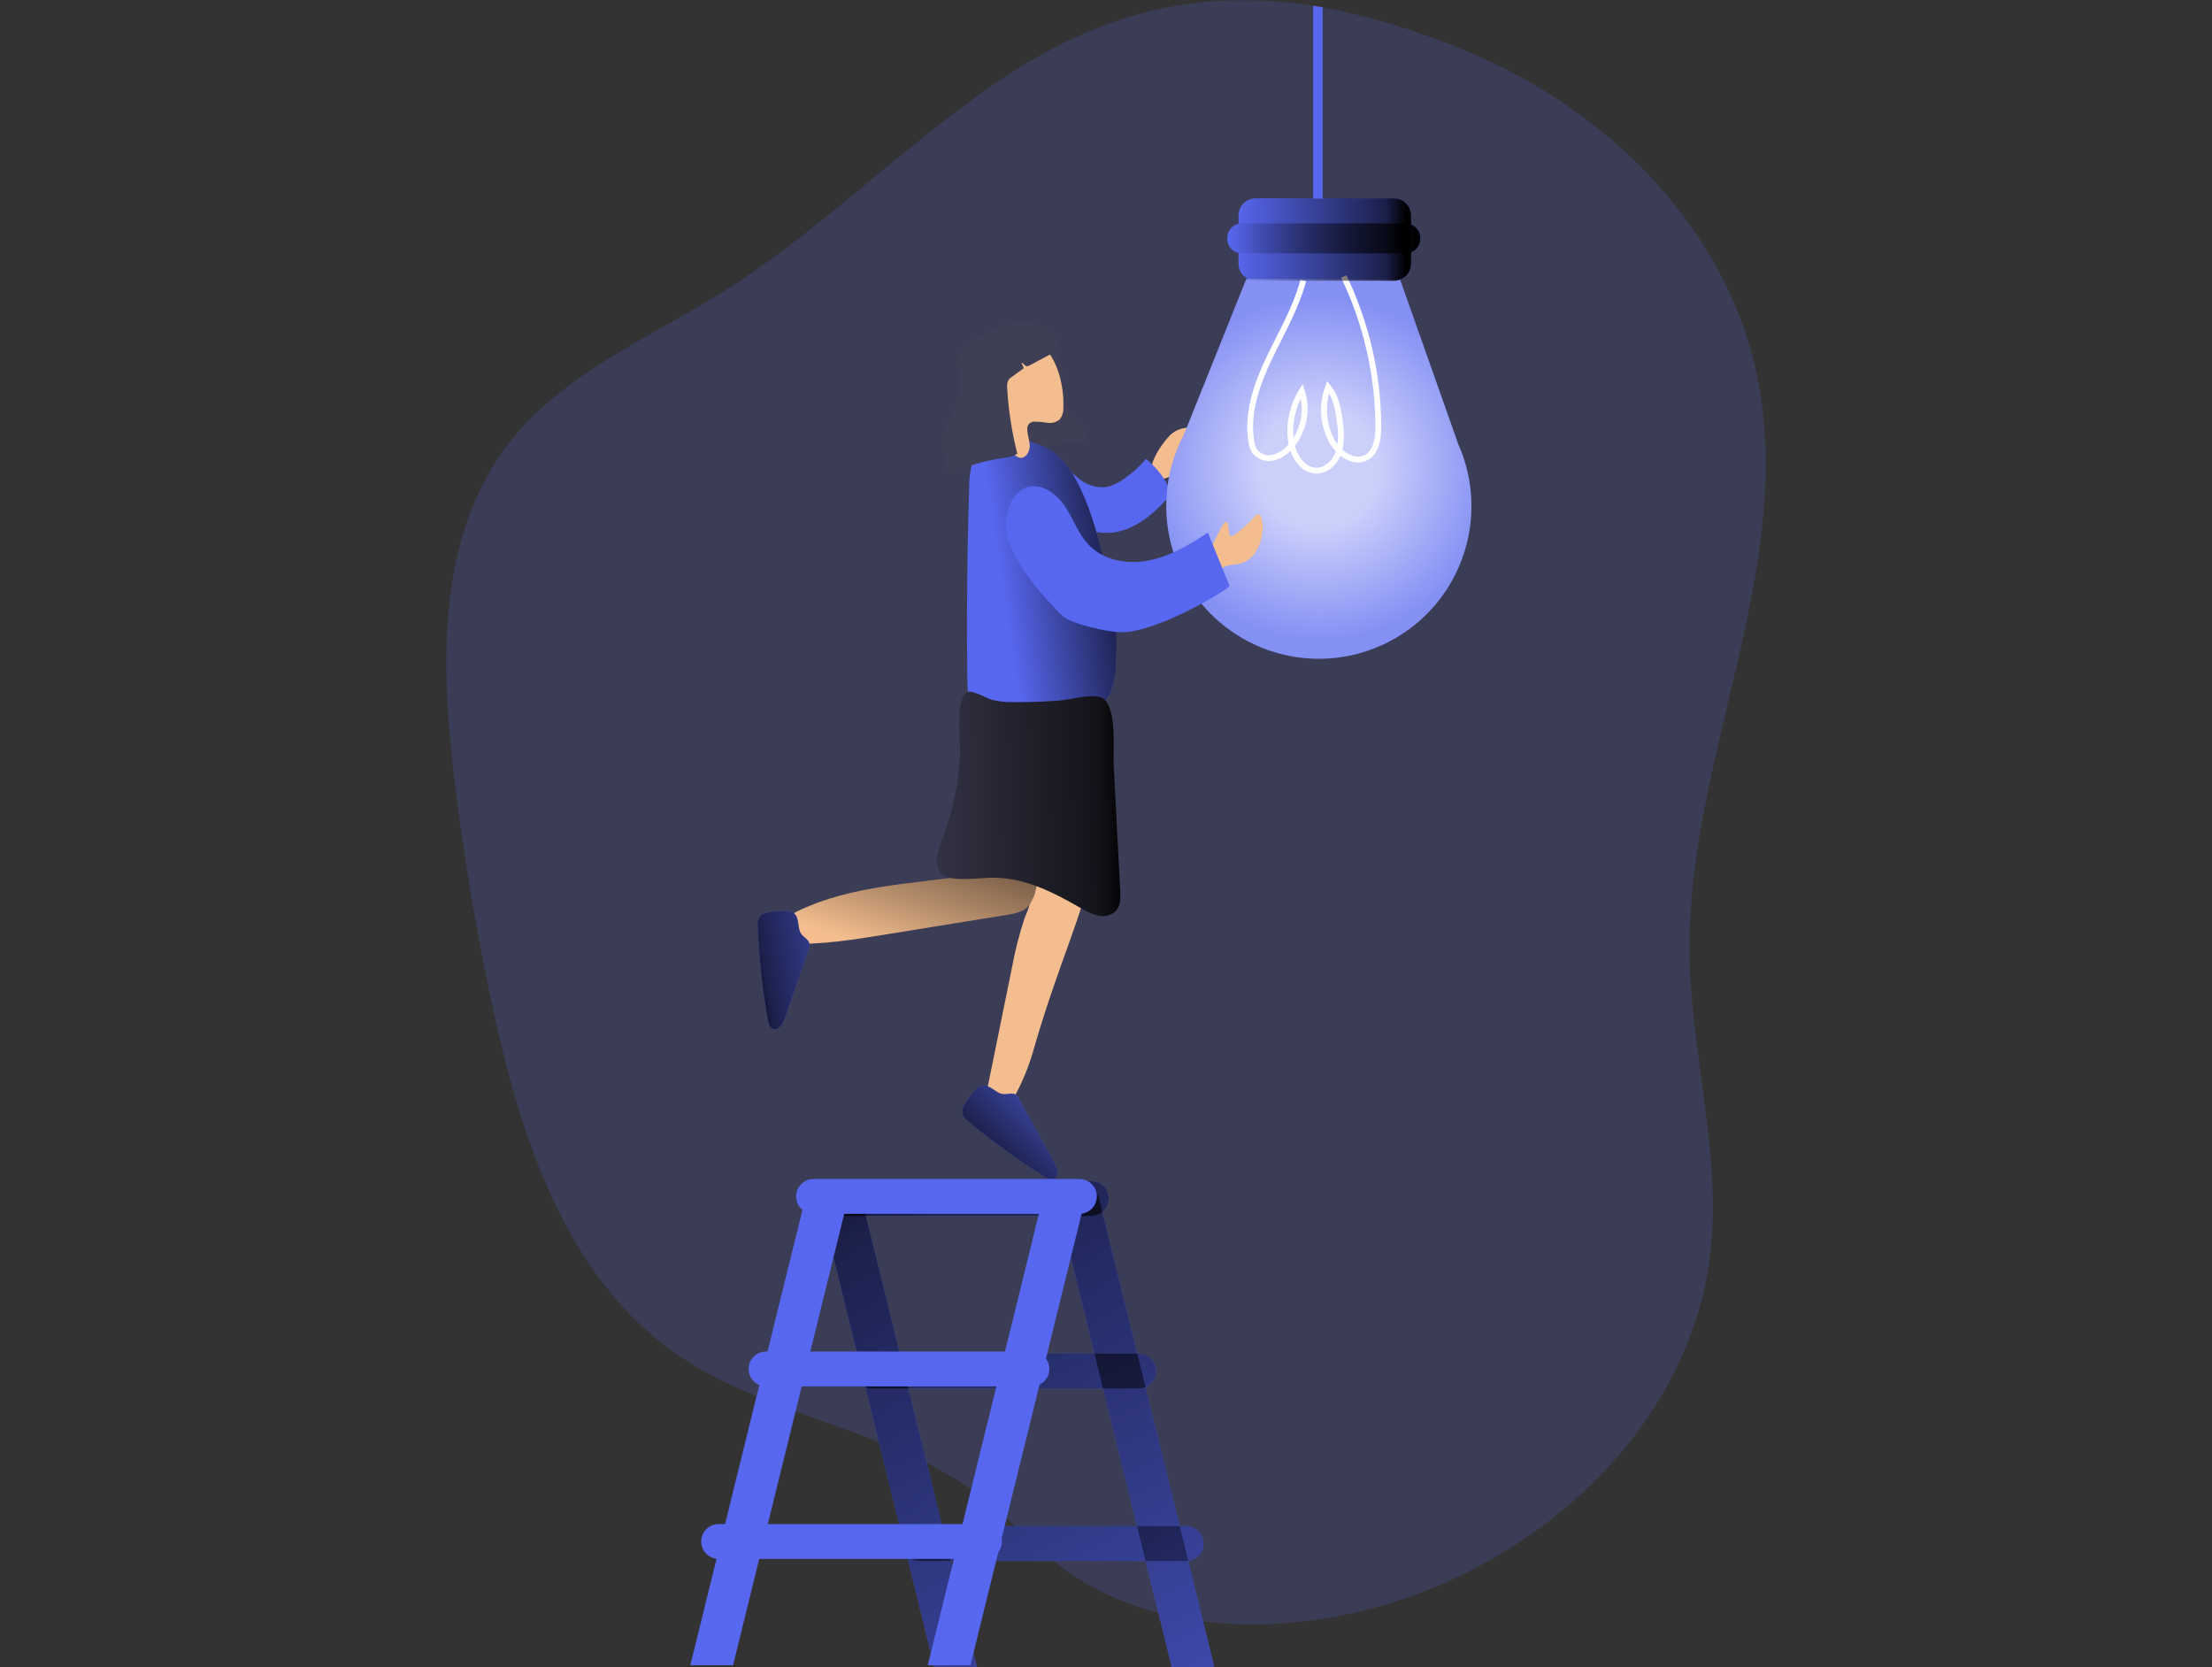 <?xml version="1.0" encoding="UTF-8"?>
<svg xmlns="http://www.w3.org/2000/svg" xmlns:xlink="http://www.w3.org/1999/xlink" width="800pt" height="603pt" viewBox="0 0 800 603" version="1.1">
<rect x="0" y="0" width="800" height="603" fill="#333333" stroke="none"/>
<defs>
<filter id="alpha" filterUnits="objectBoundingBox" x="0%" y="0%" width="100%" height="100%">
  <feColorMatrix type="matrix" in="SourceGraphic" values="0 0 0 0 1 0 0 0 0 1 0 0 0 0 1 0 0 0 1 0"/>
</filter>
<mask id="mask0">
  <g filter="url(#alpha)">
<rect x="0" y="0" width="800" height="603" style="fill:rgb(0%,0%,0%);fill-opacity:0.18;stroke:none;"/>
  </g>
</mask>
<clipPath id="clip1">
  <rect x="0" y="0" width="800" height="603"/>
</clipPath>
<g id="surface5" clip-path="url(#clip1)">
<path style=" stroke:none;fill-rule:nonzero;fill:rgb(34.51%,40.392%,94.118%);fill-opacity:1;" d="M 611.043 344.82 C 611.496 380.938 622.586 416.801 618.637 452.66 C 611.223 519.492 550.168 571.922 484.117 584.453 C 449.93 590.941 412.145 587.781 384.242 566.988 C 373.945 559.301 365.379 549.504 355.219 541.621 C 322.703 516.363 277.547 512.961 243.922 489.203 C 204.738 461.516 188.426 411.832 178.297 364.93 C 172.344 337.387 167.676 309.609 164.293 281.602 C 159.219 239.742 158.219 193.355 184.172 160.09 C 203.57 135.137 234.293 122.527 261.102 105.746 C 296.488 83.602 326.043 53.223 360.551 29.695 C 399.523 3.113 436.062 -4.102 474.914 2.066 L 478.348 2.645 C 495.934 6.008 513.121 11.211 529.621 18.164 C 581.41 39.262 626.367 83.477 636.285 140.086 C 648.207 208.195 610.191 275.664 611.043 344.82 Z M 611.043 344.82 "/>
</g>
<linearGradient id="linear0" gradientUnits="userSpaceOnUse" x1="168.55" y1="256.86" x2="300.46" y2="488.27" gradientTransform="matrix(1.519,0,0,1.519,60.682,-9.174)">
<stop offset="0.01" style="stop-color:rgb(0%,0%,0%);stop-opacity:1;"/>
<stop offset="0.13" style="stop-color:rgb(0%,0%,0%);stop-opacity:0.69;"/>
<stop offset="1" style="stop-color:rgb(0%,0%,0%);stop-opacity:0;"/>
</linearGradient>
<linearGradient id="linear1" gradientUnits="userSpaceOnUse" x1="159.41" y1="262.07" x2="291.32" y2="493.48" gradientTransform="matrix(1.519,0,0,1.519,60.682,-9.174)">
<stop offset="0.01" style="stop-color:rgb(0%,0%,0%);stop-opacity:1;"/>
<stop offset="0.13" style="stop-color:rgb(0%,0%,0%);stop-opacity:0.69;"/>
<stop offset="1" style="stop-color:rgb(0%,0%,0%);stop-opacity:0;"/>
</linearGradient>
<linearGradient id="linear2" gradientUnits="userSpaceOnUse" x1="150.27" y1="267.28" x2="282.18" y2="498.69" gradientTransform="matrix(1.519,0,0,1.519,60.682,-9.174)">
<stop offset="0.01" style="stop-color:rgb(0%,0%,0%);stop-opacity:1;"/>
<stop offset="0.13" style="stop-color:rgb(0%,0%,0%);stop-opacity:0.69;"/>
<stop offset="1" style="stop-color:rgb(0%,0%,0%);stop-opacity:0;"/>
</linearGradient>
<linearGradient id="linear3" gradientUnits="userSpaceOnUse" x1="110.15" y1="246.31" x2="242.06" y2="477.71" gradientTransform="matrix(1.519,0,0,1.519,161.407,0)">
<stop offset="0.01" style="stop-color:rgb(0%,0%,0%);stop-opacity:1;"/>
<stop offset="0.13" style="stop-color:rgb(0%,0%,0%);stop-opacity:0.69;"/>
<stop offset="1" style="stop-color:rgb(0%,0%,0%);stop-opacity:0;"/>
</linearGradient>
<linearGradient id="linear4" gradientUnits="userSpaceOnUse" x1="67.48" y1="270.63" x2="199.39" y2="502.04" gradientTransform="matrix(1.519,0,0,1.519,161.407,0)">
<stop offset="0.01" style="stop-color:rgb(0%,0%,0%);stop-opacity:1;"/>
<stop offset="0.13" style="stop-color:rgb(0%,0%,0%);stop-opacity:0.69;"/>
<stop offset="1" style="stop-color:rgb(0%,0%,0%);stop-opacity:0;"/>
</linearGradient>
<mask id="mask1">
  <g filter="url(#alpha)">
<rect x="0" y="0" width="800" height="603" style="fill:rgb(0%,0%,0%);fill-opacity:0.69;stroke:none;"/>
  </g>
</mask>
<radialGradient id="radial0" gradientUnits="userSpaceOnUse" cx="274.09" cy="117.66" fx="274.09" fy="117.66" r="41.01" gradientTransform="matrix(1.519,0,0,1.519,60.682,-9.174)">
<stop offset="0.34" style="stop-color:rgb(100%,100%,100%);stop-opacity:1;"/>
<stop offset="1" style="stop-color:rgb(100%,100%,100%);stop-opacity:0.388;"/>
</radialGradient>
<clipPath id="clip2">
  <rect x="0" y="0" width="800" height="603"/>
</clipPath>
<g id="surface8" clip-path="url(#clip2)">
<path style=" stroke:none;fill-rule:nonzero;fill:url(#radial0);" d="M 421.801 183.043 C 421.785 174.16 423.926 165.41 428.043 157.539 L 450.75 100.887 L 506.293 100.887 L 527.402 160.652 C 536.535 181.207 532.281 205.246 516.648 221.418 C 501.016 237.586 477.133 242.648 456.285 234.215 C 435.438 225.777 421.793 205.531 421.801 183.043 Z M 421.801 183.043 "/>
</g>
<linearGradient id="linear5" gradientUnits="userSpaceOnUse" x1="5825.07" y1="1536.61" x2="5866.18" y2="1536.61" gradientTransform="matrix(-1.519,0,-0,-1.519,9357.362,2420.551)">
<stop offset="0.01" style="stop-color:rgb(0%,0%,0%);stop-opacity:1;"/>
<stop offset="0.13" style="stop-color:rgb(0%,0%,0%);stop-opacity:0.69;"/>
<stop offset="1" style="stop-color:rgb(0%,0%,0%);stop-opacity:0;"/>
</linearGradient>
<linearGradient id="linear6" gradientUnits="userSpaceOnUse" x1="5822.88" y1="1536.87" x2="5868.85" y2="1536.87" gradientTransform="matrix(-1.519,-0,0,-1.519,9357.347,2420.551)">
<stop offset="0.01" style="stop-color:rgb(0%,0%,0%);stop-opacity:1;"/>
<stop offset="0.13" style="stop-color:rgb(0%,0%,0%);stop-opacity:0.69;"/>
<stop offset="1" style="stop-color:rgb(0%,0%,0%);stop-opacity:0;"/>
</linearGradient>
<linearGradient id="linear7" gradientUnits="userSpaceOnUse" x1="187.59" y1="191.86" x2="173.08" y2="233.69" gradientTransform="matrix(1.519,0,0,1.519,60.682,-9.174)">
<stop offset="0.01" style="stop-color:rgb(0%,0%,0%);stop-opacity:1;"/>
<stop offset="0.13" style="stop-color:rgb(0%,0%,0%);stop-opacity:0.69;"/>
<stop offset="1" style="stop-color:rgb(0%,0%,0%);stop-opacity:0;"/>
</linearGradient>
<linearGradient id="linear8" gradientUnits="userSpaceOnUse" x1="229.17" y1="141.42" x2="198.64" y2="145.94" gradientTransform="matrix(1.519,0,0,1.519,60.682,-9.174)">
<stop offset="0.01" style="stop-color:rgb(0%,0%,0%);stop-opacity:1;"/>
<stop offset="0.13" style="stop-color:rgb(0%,0%,0%);stop-opacity:0.69;"/>
<stop offset="1" style="stop-color:rgb(0%,0%,0%);stop-opacity:0;"/>
</linearGradient>
<linearGradient id="linear9" gradientUnits="userSpaceOnUse" x1="229.17" y1="197.15" x2="168.49" y2="197.9" gradientTransform="matrix(1.519,0,0,1.519,60.682,-9.174)">
<stop offset="0.01" style="stop-color:rgb(0%,0%,0%);stop-opacity:1;"/>
<stop offset="0.13" style="stop-color:rgb(0%,0%,0%);stop-opacity:0.69;"/>
<stop offset="1" style="stop-color:rgb(0%,0%,0%);stop-opacity:0;"/>
</linearGradient>
<linearGradient id="linear10" gradientUnits="userSpaceOnUse" x1="137.17" y1="238.4" x2="175.05" y2="231.61" gradientTransform="matrix(1.519,0,0,1.519,60.682,-9.174)">
<stop offset="0.01" style="stop-color:rgb(0%,0%,0%);stop-opacity:1;"/>
<stop offset="0.13" style="stop-color:rgb(0%,0%,0%);stop-opacity:0.69;"/>
<stop offset="1" style="stop-color:rgb(0%,0%,0%);stop-opacity:0;"/>
</linearGradient>
<linearGradient id="linear11" gradientUnits="userSpaceOnUse" x1="194.68" y1="283.35" x2="217.48" y2="259.98" gradientTransform="matrix(1.519,0,0,1.519,60.682,-9.174)">
<stop offset="0.01" style="stop-color:rgb(0%,0%,0%);stop-opacity:1;"/>
<stop offset="0.13" style="stop-color:rgb(0%,0%,0%);stop-opacity:0.69;"/>
<stop offset="1" style="stop-color:rgb(0%,0%,0%);stop-opacity:0;"/>
</linearGradient>
</defs>
<g id="surface1">
<use xlink:href="#surface5" mask="url(#mask0)"/>
<path style=" stroke:none;fill-rule:nonzero;fill:rgb(34.51%,40.392%,94.118%);fill-opacity:1;" d="M 394.676 439.75 L 298.523 439.75 C 295.043 439.75 292.219 436.93 292.219 433.453 C 292.219 429.977 295.043 427.156 298.523 427.156 L 394.676 427.156 C 398.156 427.156 400.98 429.977 400.98 433.453 C 400.98 436.93 398.156 439.75 394.676 439.75 Z M 394.676 439.75 "/>
<path style=" stroke:none;fill-rule:nonzero;fill:rgb(34.51%,40.392%,94.118%);fill-opacity:1;" d="M 411.84 502.145 L 315.684 502.145 C 312.203 502.145 309.383 499.328 309.383 495.852 C 309.383 492.371 312.203 489.555 315.684 489.555 L 411.84 489.555 C 415.32 489.555 418.141 492.371 418.141 495.852 C 418.141 499.328 415.32 502.145 411.84 502.145 Z M 411.84 502.145 "/>
<path style=" stroke:none;fill-rule:nonzero;fill:rgb(34.51%,40.392%,94.118%);fill-opacity:1;" d="M 429.016 564.543 L 332.863 564.543 C 329.383 564.543 326.559 561.723 326.559 558.246 C 326.559 554.77 329.383 551.949 332.863 551.949 L 429.016 551.949 C 432.496 551.949 435.32 554.77 435.32 558.246 C 435.32 561.723 432.496 564.543 429.016 564.543 Z M 429.016 564.543 "/>
<path style=" stroke:none;fill-rule:nonzero;fill:rgb(34.51%,40.392%,94.118%);fill-opacity:1;" d="M 423.777 603 L 439.238 603 L 397.152 432.125 L 381.707 432.125 Z M 423.777 603 "/>
<path style=" stroke:none;fill-rule:nonzero;fill:rgb(34.51%,40.392%,94.118%);fill-opacity:1;" d="M 337.918 603 L 353.367 603 L 311.297 432.125 L 295.852 432.125 Z M 337.918 603 "/>
<path style=" stroke:none;fill-rule:nonzero;fill:url(#linear0);" d="M 394.676 439.75 L 298.523 439.75 C 295.043 439.75 292.219 436.93 292.219 433.453 C 292.219 429.977 295.043 427.156 298.523 427.156 L 394.676 427.156 C 398.156 427.156 400.98 429.977 400.98 433.453 C 400.98 436.93 398.156 439.75 394.676 439.75 Z M 394.676 439.75 "/>
<path style=" stroke:none;fill-rule:nonzero;fill:url(#linear1);" d="M 411.84 502.145 L 315.684 502.145 C 312.203 502.145 309.383 499.328 309.383 495.852 C 309.383 492.371 312.203 489.555 315.684 489.555 L 411.84 489.555 C 415.32 489.555 418.141 492.371 418.141 495.852 C 418.141 499.328 415.32 502.145 411.84 502.145 Z M 411.84 502.145 "/>
<path style=" stroke:none;fill-rule:nonzero;fill:url(#linear2);" d="M 429.016 564.543 L 332.863 564.543 C 329.383 564.543 326.559 561.723 326.559 558.246 C 326.559 554.77 329.383 551.949 332.863 551.949 L 429.016 551.949 C 432.496 551.949 435.32 554.77 435.32 558.246 C 435.32 561.723 432.496 564.543 429.016 564.543 Z M 429.016 564.543 "/>
<path style=" stroke:none;fill-rule:nonzero;fill:url(#linear3);" d="M 423.777 603 L 439.238 603 L 397.152 432.125 L 381.707 432.125 Z M 423.777 603 "/>
<path style=" stroke:none;fill-rule:nonzero;fill:url(#linear4);" d="M 337.918 603 L 353.367 603 L 311.297 432.125 L 295.852 432.125 Z M 337.918 603 "/>
<path style=" stroke:none;fill-rule:nonzero;fill:rgb(95.294%,74.118%,56.078%);fill-opacity:1;" d="M 422.836 157.723 C 424.668 155.785 427.215 154.688 429.883 154.684 C 429.73 157.227 428.906 159.684 427.496 161.809 C 426.926 162.641 426.477 163.551 426.16 164.512 C 425.848 165.488 426.082 166.559 426.77 167.32 C 427.27 167.809 428 168.035 428.289 168.629 C 428.629 169.379 428.414 170.27 427.77 170.785 C 427.133 171.281 426.391 171.621 425.598 171.785 L 421.648 172.895 C 420.684 173.285 419.617 173.344 418.613 173.062 C 412.613 170.512 420.633 160.016 422.836 157.723 Z M 422.836 157.723 "/>
<path style=" stroke:none;fill-rule:nonzero;fill:rgb(34.51%,40.392%,94.118%);fill-opacity:1;" d="M 399.598 176.207 C 401.938 175.805 404.152 174.863 406.066 173.457 C 409.203 171.375 412.02 168.852 414.438 165.969 C 418.082 168.844 421 172.531 422.957 176.738 C 423.637 177.691 423.488 179.004 422.605 179.777 C 416.91 186.352 409.484 192.398 400.781 192.719 C 396.066 192.879 391.457 191.297 387.844 188.266 C 384.258 185.23 377.789 174.824 382.891 170.586 C 385.594 168.34 387.781 171.195 389.801 172.789 C 392.48 175.188 396.008 176.418 399.598 176.207 Z M 399.598 176.207 "/>
<path style=" stroke:none;fill-rule:nonzero;fill:rgb(34.51%,40.392%,94.118%);fill-opacity:1;" d="M 504.148 101.523 L 454.137 101.523 C 450.707 101.523 447.926 98.742 447.926 95.309 L 447.926 77.934 C 447.926 74.504 450.707 71.723 454.137 71.723 L 504.148 71.723 C 507.582 71.723 510.363 74.504 510.363 77.934 L 510.363 95.309 C 510.363 98.742 507.582 101.523 504.148 101.523 Z M 504.148 101.523 "/>
<path style=" stroke:none;fill-rule:nonzero;fill:rgb(34.51%,40.392%,94.118%);fill-opacity:1;" d="M 508.465 91.633 L 449.094 91.633 C 446.211 91.633 443.871 89.297 443.871 86.41 L 443.871 86.031 C 443.871 83.145 446.211 80.805 449.094 80.805 L 508.465 80.805 C 511.348 80.805 513.688 83.145 513.688 86.031 L 513.688 86.41 C 513.688 89.297 511.348 91.633 508.465 91.633 Z M 508.465 91.633 "/>
<path style=" stroke:none;fill-rule:nonzero;fill:rgb(34.51%,40.392%,94.118%);fill-opacity:1;" d="M 421.801 183.043 C 421.785 174.16 423.926 165.41 428.043 157.539 L 450.75 100.887 L 506.293 100.887 L 527.402 160.652 C 536.535 181.207 532.281 205.246 516.648 221.418 C 501.016 237.586 477.133 242.648 456.285 234.215 C 435.438 225.777 421.793 205.531 421.801 183.043 Z M 421.801 183.043 "/>
<use xlink:href="#surface8" mask="url(#mask1)"/>
<path style="fill:none;stroke-width:1.39;stroke-linecap:butt;stroke-linejoin:miter;stroke:rgb(100%,100%,100%);stroke-opacity:1;stroke-miterlimit:10;" d="M 280.001 71.859 C 285.351 83.003 288.159 95.198 288.221 107.561 C 288.221 110.331 287.82 113.561 285.399 114.939 C 282.4 116.59 278.761 114.011 277.141 111.03 C 275.019 107.077 274.7 102.404 276.261 98.2 C 278.26 100.671 278.789 103.919 279.121 107.039 C 279.507 109.335 279.366 111.689 278.71 113.921 C 277.92 116.099 275.971 118.02 273.651 118.1 C 270.091 118.221 267.779 114.229 267.38 110.68 C 266.933 106.638 267.856 102.564 270.001 99.11 C 271.534 103.747 270.464 108.849 267.2 112.481 C 266.143 113.725 264.723 114.61 263.139 115.009 C 261.521 115.384 259.831 114.793 258.8 113.489 C 258.311 112.699 258.016 111.807 257.941 110.881 C 256.941 104.189 259.32 97.459 262.221 91.351 C 265.119 85.24 268.64 79.351 270.351 72.801 " transform="matrix(1.519,0,0,1.519,60.682,-9.174)"/>
<path style=" stroke:none;fill-rule:nonzero;fill:url(#linear5);" d="M 504.148 101.523 L 454.137 101.523 C 450.707 101.523 447.926 98.742 447.926 95.309 L 447.926 77.934 C 447.926 74.504 450.707 71.723 454.137 71.723 L 504.148 71.723 C 507.582 71.723 510.363 74.504 510.363 77.934 L 510.363 95.309 C 510.363 98.742 507.582 101.523 504.148 101.523 Z M 504.148 101.523 "/>
<path style=" stroke:none;fill-rule:nonzero;fill:url(#linear6);" d="M 508.465 91.633 L 449.094 91.633 C 446.211 91.633 443.871 89.297 443.871 86.41 L 443.871 86.031 C 443.871 83.145 446.211 80.805 449.094 80.805 L 508.465 80.805 C 511.348 80.805 513.688 83.145 513.688 86.031 L 513.688 86.41 C 513.688 89.297 511.348 91.633 508.465 91.633 Z M 508.465 91.633 "/>
<path style=" stroke:none;fill-rule:nonzero;fill:rgb(95.294%,74.118%,56.078%);fill-opacity:1;" d="M 374.734 313.941 C 374.719 316.309 374.523 318.676 374.156 321.02 C 373.242 324.836 372.023 328.574 370.512 332.195 C 368.582 338.043 367.062 344.016 365.957 350.074 L 357.102 393.621 C 356.93 394.23 356.93 394.879 357.102 395.488 C 357.34 395.988 357.707 396.414 358.164 396.719 C 359.598 397.863 361.203 398.77 362.918 399.406 C 363.453 399.66 364.059 399.73 364.637 399.605 C 365.336 399.27 365.879 398.676 366.152 397.949 C 369.523 392.02 372.145 385.691 373.961 379.117 C 383.074 347.445 392.84 328.324 394.645 312.695 C 394.949 310.156 397.684 307.863 396.348 305.691 C 395.539 304.289 394.395 303.105 393.02 302.246 C 389.574 299.934 381.75 293.133 377.164 295.836 C 373.109 298.066 374.871 309.867 374.734 313.941 Z M 374.734 313.941 "/>
<path style=" stroke:none;fill-rule:nonzero;fill:rgb(95.294%,74.118%,56.078%);fill-opacity:1;" d="M 354.961 313.164 C 354.734 315.125 353.043 316.582 351.074 316.523 C 330.051 319.711 308.074 320.184 288.895 329.324 C 287.633 329.797 286.527 330.613 285.703 331.68 C 283.926 334.445 286.234 338.227 285.219 341.34 C 297.078 341.703 308.895 339.82 320.605 337.906 L 364.105 330.859 C 366.867 330.406 369.828 329.859 371.789 327.824 C 373.23 326.07 374.203 323.98 374.613 321.746 L 378.016 308.957 C 378.699 306.438 379.336 303.672 378.215 301.363 C 376.695 298.098 372.473 297.215 368.871 297.02 C 358.18 296.426 357.496 304.812 354.961 313.164 Z M 354.961 313.164 "/>
<path style=" stroke:none;fill-rule:nonzero;fill:url(#linear7);" d="M 354.961 313.164 C 354.734 315.125 353.043 316.582 351.074 316.523 C 330.051 319.711 308.074 320.184 288.895 329.324 C 287.633 329.797 286.527 330.613 285.703 331.68 C 283.926 334.445 286.234 338.227 285.219 341.34 C 297.078 341.703 308.895 339.82 320.605 337.906 L 364.105 330.859 C 366.867 330.406 369.828 329.859 371.789 327.824 C 373.23 326.07 374.203 323.98 374.613 321.746 L 378.016 308.957 C 378.699 306.438 379.336 303.672 378.215 301.363 C 376.695 298.098 372.473 297.215 368.871 297.02 C 358.18 296.426 357.496 304.812 354.961 313.164 Z M 354.961 313.164 "/>
<path style=" stroke:none;fill-rule:nonzero;fill:rgb(95.294%,74.118%,56.078%);fill-opacity:1;" d="M 442.199 189.875 C 442.52 189.223 443.246 188.48 443.793 188.918 C 444.008 189.141 444.133 189.434 444.145 189.738 L 444.629 193.02 C 444.641 193.238 444.707 193.449 444.828 193.629 C 445.207 194.07 445.922 193.781 446.344 193.445 C 449.078 191.562 451.566 189.348 453.758 186.855 C 454.184 186.367 454.789 185.82 455.398 186.078 C 455.703 186.254 455.93 186.535 456.035 186.871 C 456.715 188.742 456.879 190.762 456.508 192.719 C 456.246 195.141 455.453 197.473 454.184 199.551 C 452.898 201.641 450.879 203.172 448.516 203.836 C 446.648 204.305 444.598 204.109 442.883 204.988 C 441.852 205.52 440.895 206.434 439.738 206.312 C 438.312 206.16 437.566 204.52 437.43 203.09 C 437.035 198.383 440.211 193.918 442.199 189.875 Z M 442.199 189.875 "/>
<path style=" stroke:none;fill-rule:nonzero;fill:rgb(24.314%,24.314%,32.941%);fill-opacity:1;" d="M 384.594 138.66 C 385.031 142.973 385.504 147.574 388.266 150.918 C 389.406 152.301 390.879 153.395 391.898 154.867 C 392.848 156.246 393.352 157.883 393.34 159.559 C 385.973 159.227 378.762 162.598 371.41 161.93 C 370.867 157.855 371.047 153.715 371.941 149.703 C 373.199 144.098 375.891 138.691 375.633 132.996 C 375.555 131.109 375.098 128.785 376.285 127.117 C 377.27 125.734 379.566 125.004 380.84 126.371 C 381.953 127.945 382.777 129.703 383.27 131.566 C 383.973 133.875 384.414 136.254 384.594 138.66 Z M 384.594 138.66 "/>
<path style=" stroke:none;fill-rule:nonzero;fill:rgb(34.51%,40.392%,94.118%);fill-opacity:1;" d="M 379.625 162.688 C 392.625 170.281 397.852 198.246 399.934 205.125 C 402.914 215.562 404.203 226.406 403.742 237.25 C 403.637 242.02 403.289 246.957 401.191 251.238 C 398.305 257.133 392.414 261.129 386.141 263.012 C 379.867 264.895 373.188 264.91 366.656 264.531 C 362.434 264.301 357.906 263.816 354.703 261.066 C 350.328 257.316 349.887 250.828 349.828 245.059 C 349.555 222.234 349.781 199.395 350.512 176.539 C 350.461 173.098 350.922 169.668 351.879 166.363 C 352.863 163.02 355.266 160.273 358.453 158.859 C 364.254 156.703 374.219 159.5 379.625 162.688 Z M 379.625 162.688 "/>
<path style=" stroke:none;fill-rule:nonzero;fill:url(#linear8);" d="M 379.625 162.688 C 392.625 170.281 397.852 198.246 399.934 205.125 C 402.914 215.562 404.203 226.406 403.742 237.25 C 403.637 242.02 403.289 246.957 401.191 251.238 C 398.305 257.133 392.414 261.129 386.141 263.012 C 379.867 264.895 373.188 264.91 366.656 264.531 C 362.434 264.301 357.906 263.816 354.703 261.066 C 350.328 257.316 349.887 250.828 349.828 245.059 C 349.555 222.234 349.781 199.395 350.512 176.539 C 350.461 173.098 350.922 169.668 351.879 166.363 C 352.863 163.02 355.266 160.273 358.453 158.859 C 364.254 156.703 374.219 159.5 379.625 162.688 Z M 379.625 162.688 "/>
<path style=" stroke:none;fill-rule:nonzero;fill:rgb(95.294%,74.118%,56.078%);fill-opacity:1;" d="M 384.578 147.422 C 384.668 148.992 384.172 150.535 383.18 151.754 C 381.973 152.727 380.414 153.145 378.883 152.906 C 377.375 152.656 375.852 152.52 374.324 152.496 C 373.574 152.402 372.82 152.652 372.277 153.176 C 371.734 153.703 371.461 154.449 371.531 155.199 C 371.531 157.312 372.426 159.332 372.41 161.441 C 372.395 163.555 370.785 166 368.723 165.543 C 367.727 165.238 366.883 164.566 366.367 163.66 C 363.434 159.391 363.254 153.805 361.02 149.109 C 359.715 146.359 357.711 143.945 356.754 141.043 C 355.293 136.062 356.871 130.684 360.793 127.281 C 364.637 123.957 373.504 121.465 377.652 125.629 C 382.859 130.867 384.852 140.332 384.578 147.422 Z M 384.578 147.422 "/>
<path style=" stroke:none;fill-rule:nonzero;fill:rgb(24.314%,24.314%,32.941%);fill-opacity:1;" d="M 376.164 117.773 C 377.176 118.141 378.133 118.652 379.004 119.293 C 381.066 121.184 382.523 123.641 383.195 126.355 L 372.383 132.145 C 372.059 132.359 371.676 132.465 371.289 132.449 C 370.512 132.312 370.148 131.23 369.375 131.188 C 369.746 131.816 370.035 132.488 370.238 133.191 L 366.016 136.23 C 365.543 136.516 365.129 136.887 364.785 137.324 C 364.324 138.172 364.133 139.141 364.242 140.102 C 364.688 148.203 365.922 156.242 367.93 164.102 C 366.32 164.996 364.531 165.516 362.691 165.621 C 355.738 166.684 348.977 168.73 342.598 171.695 C 342.551 169.516 342.219 167.352 341.609 165.254 C 340.957 163.578 340.555 161.812 340.426 160.016 C 340.641 157.977 341.266 156.004 342.262 154.215 C 343.449 151.602 344.449 148.914 345.453 146.223 C 346.195 144.43 346.707 142.543 346.973 140.617 C 347.008 138.133 346.793 135.648 346.332 133.207 C 345.887 130.734 346.371 128.184 347.699 126.055 C 349.871 123.137 354.02 122.332 356.98 120.465 C 360.512 117.996 364.688 116.621 368.992 116.5 C 371.441 116.465 373.875 116.898 376.164 117.773 Z M 376.164 117.773 "/>
<path style=" stroke:none;fill-rule:nonzero;fill:rgb(34.51%,40.392%,94.118%);fill-opacity:1;" d="M 384.047 222.578 C 387.082 225.617 400.918 228.746 405.84 228.652 C 418.566 228.652 445.086 212.887 444.629 211.75 L 436.84 192.625 C 430.262 196.941 423.383 201.102 415.68 202.664 C 407.98 204.23 399.25 202.758 393.797 197.105 C 389.906 193.066 388.129 187.477 384.988 182.844 C 381.844 178.211 376.027 174.309 370.848 176.434 C 364.027 179.23 362.465 190.453 364.91 196.422 C 368.828 206.098 376.816 215.305 384.047 222.578 Z M 384.047 222.578 "/>
<path style=" stroke:none;fill-rule:nonzero;fill:rgb(24.314%,24.314%,32.941%);fill-opacity:1;" d="M 342.25 299.359 C 341.746 300.879 341.184 302.395 340.609 303.914 C 338.969 308.062 337.359 313.605 340.898 316.324 C 342.141 317.164 343.59 317.645 345.09 317.723 C 350.07 318.285 355.113 317.328 360.125 317.434 C 371.074 317.645 381.266 322.824 390.742 328.309 C 392.738 329.621 394.941 330.586 397.258 331.164 C 399.625 331.719 402.105 330.973 403.773 329.203 C 405.293 327.305 405.293 324.648 405.141 322.156 L 402.785 276.59 C 402.5 271.016 404.305 253.656 397.668 252.09 C 393.445 251.09 386.914 253.152 382.48 253.441 C 377.148 253.809 371.848 253.957 366.441 253.945 C 363.781 254.02 361.121 253.719 358.543 253.047 C 357.027 252.562 352.043 249.812 350.359 250.191 C 345.211 251.406 347.414 268.328 347.246 272.309 C 346.871 281.516 345.188 290.625 342.25 299.359 Z M 342.25 299.359 "/>
<path style=" stroke:none;fill-rule:nonzero;fill:url(#linear9);" d="M 342.25 299.359 C 341.746 300.879 341.184 302.395 340.609 303.914 C 338.969 308.062 337.359 313.605 340.898 316.324 C 342.141 317.164 343.59 317.645 345.09 317.723 C 350.07 318.285 355.113 317.328 360.125 317.434 C 371.074 317.645 381.266 322.824 390.742 328.309 C 392.738 329.621 394.941 330.586 397.258 331.164 C 399.625 331.719 402.105 330.973 403.773 329.203 C 405.293 327.305 405.293 324.648 405.141 322.156 L 402.785 276.59 C 402.5 271.016 404.305 253.656 397.668 252.09 C 393.445 251.09 386.914 253.152 382.48 253.441 C 377.148 253.809 371.848 253.957 366.441 253.945 C 363.781 254.02 361.121 253.719 358.543 253.047 C 357.027 252.562 352.043 249.812 350.359 250.191 C 345.211 251.406 347.414 268.328 347.246 272.309 C 346.871 281.516 345.188 290.625 342.25 299.359 Z M 342.25 299.359 "/>
<path style=" stroke:none;fill-rule:nonzero;fill:rgb(34.51%,40.392%,94.118%);fill-opacity:1;" d="M 278.262 329.918 C 277.035 329.969 275.863 330.445 274.953 331.27 C 274.156 332.449 273.836 333.887 274.055 335.297 C 274.496 346.504 275.711 357.668 277.684 368.711 C 277.93 370.078 278.383 371.75 279.703 372.113 C 281.633 372.75 283.105 370.383 283.773 368.469 L 292.34 343.664 C 292.688 342.883 292.809 342.02 292.691 341.172 C 292.355 339.793 290.836 339.078 289.926 337.969 C 288.18 335.797 289.348 332.074 287.164 330.297 C 285.219 328.719 280.48 329.629 278.262 329.918 Z M 278.262 329.918 "/>
<path style=" stroke:none;fill-rule:nonzero;fill:rgb(34.51%,40.392%,94.118%);fill-opacity:1;" d="M 349.145 398.922 C 348.355 399.867 347.926 401.062 347.93 402.293 C 348.273 403.672 349.125 404.871 350.312 405.652 C 358.922 412.855 368.02 419.453 377.543 425.395 C 378.73 426.125 380.219 426.914 381.418 426.188 C 383.195 425.168 382.422 422.496 381.418 420.719 L 368.734 397.738 C 368.422 396.965 367.895 396.297 367.219 395.809 C 365.957 395.125 364.406 395.809 362.98 395.703 C 360.184 395.551 358.211 392.191 355.387 392.664 C 352.91 392.953 350.418 397.082 349.145 398.922 Z M 349.145 398.922 "/>
<path style=" stroke:none;fill-rule:nonzero;fill:url(#linear10);" d="M 278.262 329.918 C 277.035 329.969 275.863 330.445 274.953 331.27 C 274.156 332.449 273.836 333.887 274.055 335.297 C 274.496 346.504 275.711 357.668 277.684 368.711 C 277.93 370.078 278.383 371.75 279.703 372.113 C 281.633 372.75 283.105 370.383 283.773 368.469 L 292.34 343.664 C 292.688 342.883 292.809 342.02 292.691 341.172 C 292.355 339.793 290.836 339.078 289.926 337.969 C 288.18 335.797 289.348 332.074 287.164 330.297 C 285.219 328.719 280.48 329.629 278.262 329.918 Z M 278.262 329.918 "/>
<path style=" stroke:none;fill-rule:nonzero;fill:url(#linear11);" d="M 349.145 398.922 C 348.355 399.867 347.926 401.062 347.93 402.293 C 348.273 403.672 349.125 404.871 350.312 405.652 C 358.922 412.855 368.02 419.453 377.543 425.395 C 378.73 426.125 380.219 426.914 381.418 426.188 C 383.195 425.168 382.422 422.496 381.418 420.719 L 368.734 397.738 C 368.422 396.965 367.895 396.297 367.219 395.809 C 365.957 395.125 364.406 395.809 362.98 395.703 C 360.184 395.551 358.211 392.191 355.387 392.664 C 352.91 392.953 350.418 397.082 349.145 398.922 Z M 349.145 398.922 "/>
<path style=" stroke:none;fill-rule:nonzero;fill:rgb(34.51%,40.392%,94.118%);fill-opacity:1;" d="M 294.223 426.398 L 390.379 426.398 C 393.859 426.398 396.68 429.219 396.68 432.695 C 396.68 436.172 393.859 438.988 390.379 438.988 L 294.223 438.988 C 290.742 438.988 287.922 436.172 287.922 432.695 C 287.922 429.219 290.742 426.398 294.223 426.398 Z M 294.223 426.398 "/>
<path style=" stroke:none;fill-rule:nonzero;fill:rgb(34.51%,40.392%,94.118%);fill-opacity:1;" d="M 277.047 488.793 L 373.199 488.793 C 376.684 488.793 379.504 491.613 379.504 495.09 C 379.504 498.566 376.684 501.387 373.199 501.387 L 277.047 501.387 C 273.566 501.387 270.746 498.566 270.746 495.09 C 270.746 491.613 273.566 488.793 277.047 488.793 Z M 277.047 488.793 "/>
<path style=" stroke:none;fill-rule:nonzero;fill:rgb(34.51%,40.392%,94.118%);fill-opacity:1;" d="M 259.887 551.191 L 356.039 551.191 C 359.52 551.191 362.344 554.008 362.344 557.488 C 362.344 560.965 359.52 563.781 356.039 563.781 L 259.887 563.781 C 256.402 563.781 253.582 560.965 253.582 557.488 C 253.582 554.008 256.402 551.191 259.887 551.191 Z M 259.887 551.191 "/>
<path style=" stroke:none;fill-rule:nonzero;fill:rgb(34.51%,40.392%,94.118%);fill-opacity:1;" d="M 265.125 602.242 L 249.664 602.242 L 291.734 431.367 L 307.195 431.367 Z M 265.125 602.242 "/>
<path style=" stroke:none;fill-rule:nonzero;fill:rgb(34.51%,40.392%,94.118%);fill-opacity:1;" d="M 350.98 602.242 L 335.535 602.242 L 377.605 431.367 L 393.051 431.367 Z M 350.98 602.242 "/>
<path style=" stroke:none;fill-rule:nonzero;fill:rgb(34.51%,40.392%,94.118%);fill-opacity:1;" d="M 478.348 2.645 L 478.348 71.859 L 474.914 71.859 L 474.914 2.066 Z M 478.348 2.645 "/>
</g>
</svg>

